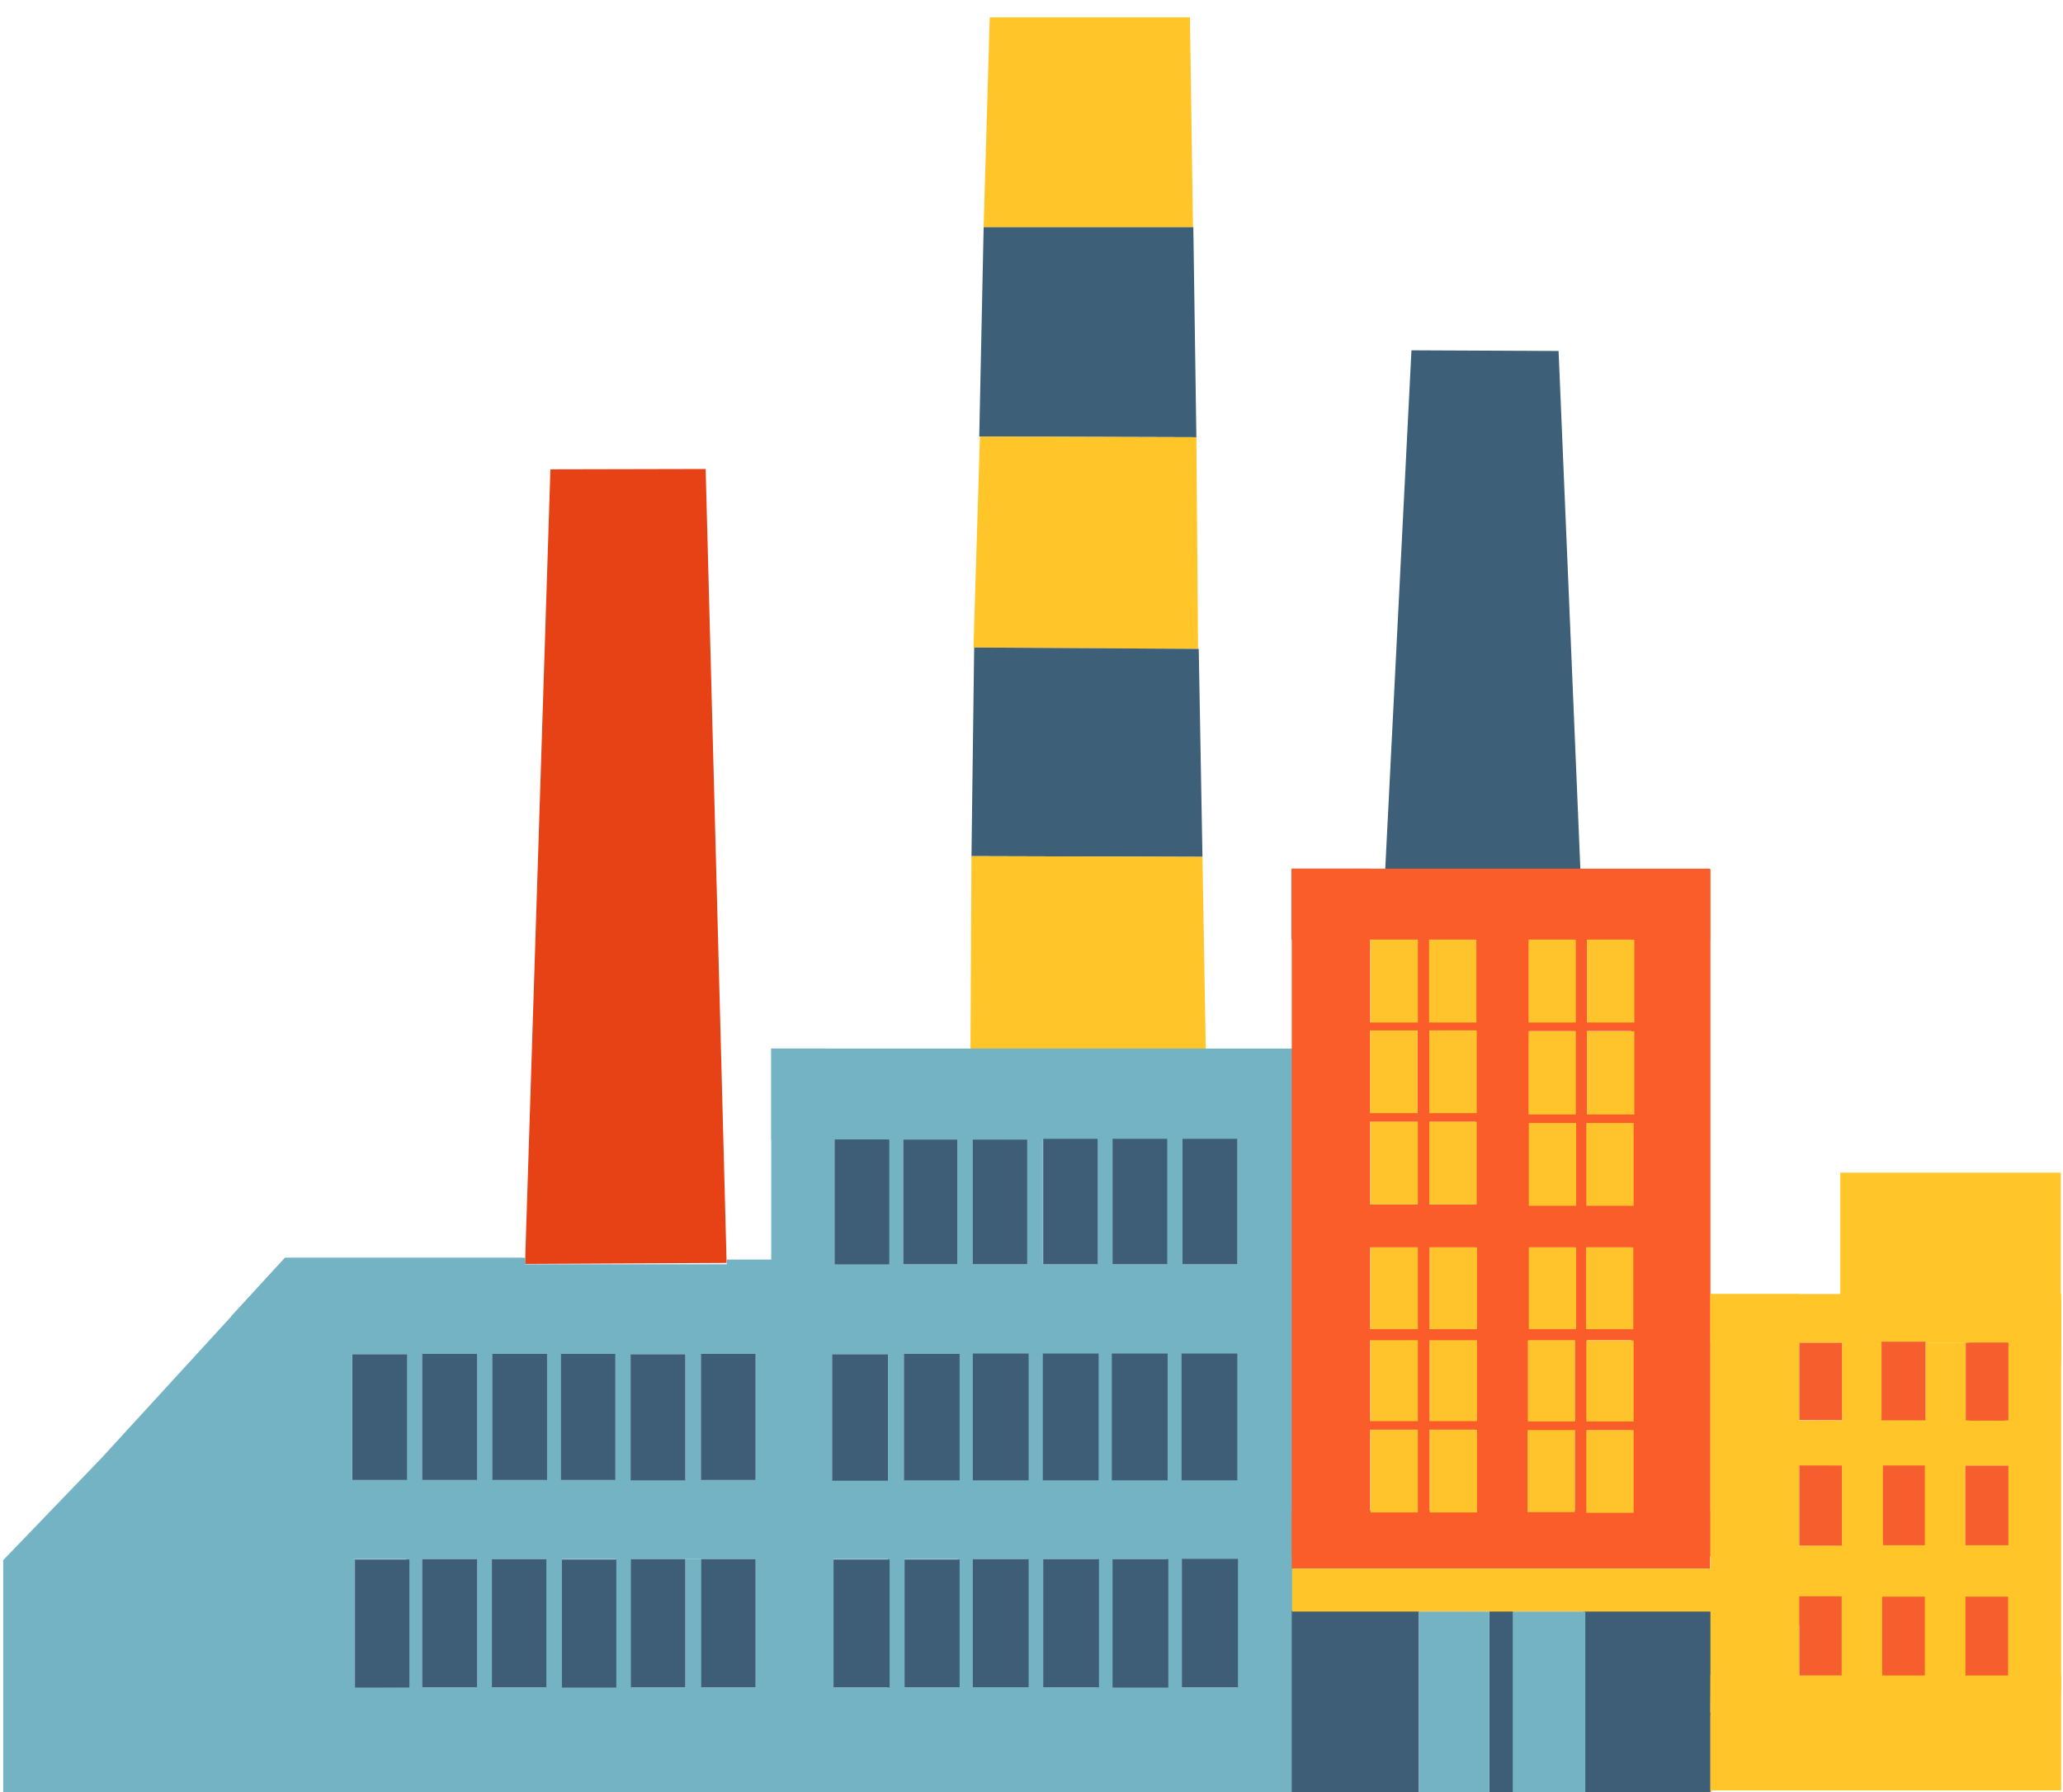 <?xml version="1.0" encoding="UTF-8" standalone="no"?>
<!-- Created with Inkscape (http://www.inkscape.org/) -->

<svg
   xmlns:dc="http://purl.org/dc/elements/1.1/"
   xmlns:cc="http://creativecommons.org/ns#"
   xmlns:rdf="http://www.w3.org/1999/02/22-rdf-syntax-ns#"
   xmlns:svg="http://www.w3.org/2000/svg"
   xmlns="http://www.w3.org/2000/svg"
   xmlns:sodipodi="http://sodipodi.sourceforge.net/DTD/sodipodi-0.dtd"
   xmlns:inkscape="http://www.inkscape.org/namespaces/inkscape"
   width="61mm"
   height="53mm"
   viewBox="0 0 61 53"
   version="1.1"
   id="svg8"
   inkscape:version="0.92.2 (5c3e80d, 2017-08-06)"
   sodipodi:docname="block_factory_front.svg">
  <defs
     id="defs2">
    <style
       id="style10"
       type="text/css"><![CDATA[
    .fil3 {fill:#3D5F78}
    .fil4 {fill:#3E5E78}
    .fil1 {fill:#74B3C4}
    .fil0 {fill:#E74116}
    .fil7 {fill:#F75E2D}
    .fil5 {fill:#FA5D29}
    .fil6 {fill:#FFC32C}
    .fil2 {fill:#FFC529}
   ]]></style>
  </defs>
  <sodipodi:namedview
     id="base"
     pagecolor="#ffffff"
     bordercolor="#666666"
     borderopacity="1.0"
     inkscape:pageopacity="0.0"
     inkscape:pageshadow="2"
     inkscape:zoom="2.8"
     inkscape:cx="47.22436"
     inkscape:cy="118.2819"
     inkscape:document-units="mm"
     inkscape:current-layer="layer1"
     showgrid="false"
     inkscape:snap-page="true"
     inkscape:window-width="1920"
     inkscape:window-height="1017"
     inkscape:window-x="-8"
     inkscape:window-y="-8"
     inkscape:window-maximized="1" />
  <g
     inkscape:label="Layer 1"
     inkscape:groupmode="layer"
     id="layer1"
     transform="translate(0,-244)">
    <g
       style="clip-rule:evenodd;fill-rule:evenodd;image-rendering:optimizeQuality;shape-rendering:geometricPrecision;text-rendering:geometricPrecision"
       id="g552"
       transform="matrix(0.01,0,0,0.01,-14.205,233.17)">
      <g
         id="Слой_x0020_1">
        <g
           id="_990358368">
          <polygon
             id="polygon15"
             points="3507,2470 3048,2471 2973,4821 3569,4818 "
             class="fil0"
             style="fill:#e74116" />
          <polygon
             id="polygon17"
             points="2263,4803 2456,6092 2716,6198 2690,6383 2176,5875 1706,5411 "
             class="fil1"
             style="fill:#74b3c4" />
          <polygon
             id="polygon19"
             points="2974,4803 2977,5025 2240,5018 2263,4803 "
             class="fil1"
             style="fill:#74b3c4" />
          <polygon
             id="polygon21"
             points="3833,4808 3834,5031 3562,5023 3570,4808 "
             class="fil1"
             style="fill:#74b3c4" />
          <polygon
             id="polygon23"
             points="4939,1134 4948,1755 4329,1755 4347,1134 "
             class="fil2"
             style="fill:#ffc529" />
          <polygon
             id="polygon25"
             points="4949,1755 4958,2376 4316,2374 4329,1755 "
             class="fil3"
             style="fill:#3d5f78" />
          <polygon
             id="polygon27"
             points="4958,2376 4963,3002 4299,2998 4318,2374 "
             class="fil2"
             style="fill:#ffc529" />
          <polygon
             id="polygon29"
             points="4965,3002 4976,3617 4293,3615 4301,2998 "
             class="fil3"
             style="fill:#3d5f78" />
          <polygon
             id="polygon31"
             points="4976,3617 4293,3615 4290,4197 4986,4197 "
             class="fil2"
             style="fill:#ffc529" />
          <polygon
             id="polygon33"
             points="6094,3667 6029,2121 5594,2119 5516,3662 "
             class="fil3"
             style="fill:#3d5f78" />
          <rect
             id="rect35"
             height="237"
             width="705"
             y="4803"
             x="2263"
             class="fil1"
             style="fill:#74b3c4" />
          <rect
             id="rect37"
             height="266"
             width="2984"
             y="4822"
             x="2263"
             class="fil1"
             style="fill:#74b3c4" />
          <rect
             id="rect39"
             height="234"
             width="3150"
             y="5460"
             x="2093"
             class="fil1"
             style="fill:#74b3c4" />
          <rect
             id="rect41"
             height="306"
             width="2559"
             y="6077"
             x="2689"
             class="fil1"
             style="fill:#74b3c4" />
          <rect
             id="rect43"
             height="2147"
             width="163"
             y="4200"
             x="5085"
             class="fil1"
             style="fill:#74b3c4" />
          <rect
             id="rect45"
             height="269"
             width="1547"
             y="4184"
             x="3701"
             class="fil1"
             style="fill:#74b3c4" />
          <rect
             id="rect47"
             height="391.59"
             width="46.3"
             y="4441"
             x="4044"
             class="fil1"
             style="fill:#74b3c4" />
          <rect
             id="rect49"
             height="391.59"
             width="46.3"
             y="4439"
             x="3843"
             class="fil1"
             style="fill:#74b3c4" />
          <rect
             id="rect51"
             height="391.59"
             width="46.3"
             y="4445"
             x="4251"
             class="fil1"
             style="fill:#74b3c4" />
          <rect
             id="rect53"
             height="391.59"
             width="46.3"
             y="4436"
             x="4871"
             class="fil1"
             style="fill:#74b3c4" />
          <rect
             id="rect55"
             height="391.59"
             width="46.3"
             y="4443"
             x="4664"
             class="fil1"
             style="fill:#74b3c4" />
          <rect
             id="rect57"
             height="391.59"
             width="46.3"
             y="4441"
             x="4044"
             class="fil1"
             style="fill:#74b3c4" />
          <rect
             id="rect59"
             height="391.59"
             width="46.3"
             y="4438"
             x="4458"
             class="fil1"
             style="fill:#74b3c4" />
          <rect
             id="rect61"
             height="391.59"
             width="46.3"
             y="5079"
             x="2623"
             class="fil1"
             style="fill:#74b3c4" />
          <rect
             id="rect63"
             height="391.59"
             width="46.3"
             y="5086"
             x="2412"
             class="fil1"
             style="fill:#74b3c4" />
          <rect
             id="rect65"
             height="391.59"
             width="46.3"
             y="5079"
             x="2391"
             class="fil1"
             style="fill:#74b3c4" />
          <rect
             id="rect67"
             height="391.59"
             width="46.3"
             y="5073"
             x="2830"
             class="fil1"
             style="fill:#74b3c4" />
          <rect
             id="rect69"
             height="391.59"
             width="46.3"
             y="5080"
             x="3033"
             class="fil1"
             style="fill:#74b3c4" />
          <rect
             id="rect71"
             height="391.59"
             width="46.3"
             y="5081"
             x="3239"
             class="fil1"
             style="fill:#74b3c4" />
          <rect
             id="rect73"
             height="391.59"
             width="46.3"
             y="5084"
             x="3447"
             class="fil1"
             style="fill:#74b3c4" />
          <rect
             id="rect75"
             height="416.29"
             width="47.29"
             y="5672"
             x="2622"
             class="fil1"
             style="fill:#74b3c4" />
          <rect
             id="rect77"
             height="391.59"
             width="46.3"
             y="5693"
             x="2424"
             class="fil1"
             style="fill:#74b3c4" />
          <rect
             id="rect79"
             height="391.59"
             width="46.3"
             y="5684"
             x="2830"
             class="fil1"
             style="fill:#74b3c4" />
          <rect
             id="rect81"
             height="391.59"
             width="47.23"
             y="5688"
             x="3035"
             class="fil1"
             style="fill:#74b3c4" />
          <rect
             id="rect83"
             height="391.59"
             width="46.3"
             y="5688"
             x="3242"
             class="fil1"
             style="fill:#74b3c4" />
          <rect
             id="rect85"
             height="391.59"
             width="47.93"
             y="5694"
             x="3447"
             class="fil1"
             style="fill:#74b3c4" />
          <rect
             id="rect87"
             height="391.59"
             width="46.3"
             y="5082"
             x="4046"
             class="fil1"
             style="fill:#74b3c4" />
          <rect
             id="rect89"
             height="391.59"
             width="46.3"
             y="5082"
             x="3835"
             class="fil1"
             style="fill:#74b3c4" />
          <rect
             id="rect91"
             height="391.59"
             width="46.3"
             y="5080"
             x="4253"
             class="fil1"
             style="fill:#74b3c4" />
          <rect
             id="rect93"
             height="391.59"
             width="46.3"
             y="5079"
             x="4459"
             class="fil1"
             style="fill:#74b3c4" />
          <rect
             id="rect95"
             height="391.59"
             width="46.3"
             y="5082"
             x="4665"
             class="fil1"
             style="fill:#74b3c4" />
          <rect
             id="rect97"
             height="391.59"
             width="46.3"
             y="5084"
             x="4868"
             class="fil1"
             style="fill:#74b3c4" />
          <rect
             id="rect99"
             height="391.59"
             width="46.3"
             y="5079"
             x="5078"
             class="fil1"
             style="fill:#74b3c4" />
          <rect
             id="rect101"
             height="391.59"
             width="46.3"
             y="5690"
             x="4045"
             class="fil1"
             style="fill:#74b3c4" />
          <rect
             id="rect103"
             height="391.59"
             width="46.3"
             y="5696"
             x="3839"
             class="fil1"
             style="fill:#74b3c4" />
          <rect
             id="rect105"
             height="391.59"
             width="46.3"
             y="5682"
             x="4253"
             class="fil1"
             style="fill:#74b3c4" />
          <rect
             id="rect107"
             height="391.59"
             width="46.3"
             y="5691"
             x="4459"
             class="fil1"
             style="fill:#74b3c4" />
          <rect
             id="rect109"
             height="391.59"
             width="46.3"
             y="5690"
             x="4665"
             class="fil1"
             style="fill:#74b3c4" />
          <rect
             id="rect111"
             height="391.59"
             width="46.3"
             y="5687"
             x="4869"
             class="fil1"
             style="fill:#74b3c4" />
          <rect
             id="rect113"
             height="391.59"
             width="46.3"
             y="5687"
             x="5079"
             class="fil1"
             style="fill:#74b3c4" />
          <polygon
             id="polygon115"
             points="4044,4453 4044,4822 3889,4822 3889,4453 "
             class="fil4"
             style="fill:#3e5e78" />
          <polygon
             id="polygon117"
             points="4251,4453 4251,4822 4091,4822 4091,4453 "
             class="fil4"
             style="fill:#3e5e78" />
          <polygon
             id="polygon119"
             points="4458,4453 4458,4822 4297,4822 4297,4453 "
             class="fil4"
             style="fill:#3e5e78" />
          <polygon
             id="polygon121"
             points="4050,4453 4050,4822 3889,4822 3889,4453 "
             class="fil4"
             style="fill:#3e5e78" />
          <polygon
             id="polygon123"
             points="4666,4451 4666,4822 4505,4822 4505,4451 "
             class="fil4"
             style="fill:#3e5e78" />
          <polygon
             id="polygon125"
             points="4872,4451 4872,4822 4710,4822 4710,4451 "
             class="fil4"
             style="fill:#3e5e78" />
          <polygon
             id="polygon127"
             points="5080,4451 5080,4822 4917,4822 4917,4451 "
             class="fil4"
             style="fill:#3e5e78" />
          <polygon
             id="polygon129"
             points="2624,5088 2624,5460 2462,5460 2462,5088 "
             class="fil4"
             style="fill:#3e5e78" />
          <polygon
             id="polygon131"
             points="2831,5087 2831,5460 2669,5460 2669,5087 "
             class="fil4"
             style="fill:#3e5e78" />
          <polygon
             id="polygon133"
             points="3038,5087 3038,5460 2876,5460 2876,5087 "
             class="fil4"
             style="fill:#3e5e78" />
          <polygon
             id="polygon135"
             points="3240,5087 3240,5460 3079,5460 3079,5087 "
             class="fil4"
             style="fill:#3e5e78" />
          <polygon
             id="polygon137"
             points="3447,5088 3447,5461 3285,5461 3285,5088 "
             class="fil4"
             style="fill:#3e5e78" />
          <polygon
             id="polygon139"
             points="3655,5087 3655,5460 3493,5460 3493,5087 "
             class="fil4"
             style="fill:#3e5e78" />
          <rect
             id="rect141"
             height="648"
             width="208"
             y="4921"
             x="3655"
             class="fil1"
             style="fill:#74b3c4" />
          <polygon
             id="polygon143"
             points="2631,5695 2631,6075 2470,6075 2470,5695 "
             class="fil4"
             style="fill:#3e5e78" />
          <rect
             id="rect145"
             height="57.88"
             width="184.55"
             y="6074"
             x="2461"
             class="fil1"
             style="fill:#74b3c4" />
          <polygon
             id="polygon147"
             points="2831,5694 2831,6074 2669,6074 2669,5694 "
             class="fil4"
             style="fill:#3e5e78" />
          <polygon
             id="polygon149"
             points="3036,5694 3036,6074 2875,6074 2875,5694 "
             class="fil4"
             style="fill:#3e5e78" />
          <polygon
             id="polygon151"
             points="3243,5695 3243,6075 3082,6075 3082,5695 "
             class="fil4"
             style="fill:#3e5e78" />
          <polygon
             id="polygon153"
             points="3447,5694 3447,6074 3286,6074 3286,5694 "
             class="fil4"
             style="fill:#3e5e78" />
          <polygon
             id="polygon155"
             points="3655,5694 3655,6074 3494,6074 3494,5694 "
             class="fil4"
             style="fill:#3e5e78" />
          <polygon
             id="polygon157"
             points="4046,5088 4046,5462 3881,5462 3881,5088 "
             class="fil4"
             style="fill:#3e5e78" />
          <polygon
             id="polygon159"
             points="4258,5087 4258,5461 4093,5461 4093,5087 "
             class="fil4"
             style="fill:#3e5e78" />
          <polygon
             id="polygon161"
             points="4462,5086 4462,5461 4297,5461 4297,5086 "
             class="fil4"
             style="fill:#3e5e78" />
          <polygon
             id="polygon163"
             points="4669,5086 4669,5461 4504,5461 4504,5086 "
             class="fil4"
             style="fill:#3e5e78" />
          <polygon
             id="polygon165"
             points="4873,5086 4873,5461 4708,5461 4708,5086 "
             class="fil4"
             style="fill:#3e5e78" />
          <polygon
             id="polygon167"
             points="5079,5086 5079,5461 4914,5461 4914,5086 "
             class="fil4"
             style="fill:#3e5e78" />
          <polygon
             id="polygon169"
             points="4051,5695 4051,6074 3885,6074 3885,5695 "
             class="fil4"
             style="fill:#3e5e78" />
          <rect
             id="rect171"
             height="470"
             width="165"
             y="5618"
             x="3657"
             class="fil1"
             style="fill:#74b3c4" />
          <rect
             id="rect173"
             height="470"
             width="230"
             y="5622"
             x="3655"
             class="fil1"
             style="fill:#74b3c4" />
          <polygon
             id="polygon175"
             points="4258,5695 4258,6074 4093,6074 4093,5695 "
             class="fil4"
             style="fill:#3e5e78" />
          <polygon
             id="polygon177"
             points="4462,5694 4462,6073 4297,6073 4297,5694 "
             class="fil4"
             style="fill:#3e5e78" />
          <polygon
             id="polygon179"
             points="4670,5694 4670,6074 4505,6074 4505,5694 "
             class="fil4"
             style="fill:#3e5e78" />
          <polygon
             id="polygon181"
             points="4875,5694 4875,6075 4710,6075 4710,5694 "
             class="fil4"
             style="fill:#3e5e78" />
          <polygon
             id="polygon183"
             points="5081,5693 5081,6074 4915,6074 4915,5693 "
             class="fil4"
             style="fill:#3e5e78" />
          <rect
             id="rect185"
             height="537"
             width="376"
             y="5846"
             x="5240"
             class="fil4"
             style="fill:#3e5e78" />
          <rect
             id="rect187"
             height="538.2"
             width="70.78"
             y="5845"
             x="5824"
             class="fil4"
             style="fill:#3e5e78" />
          <polygon
             id="polygon189"
             points="6104,6383 6103,5842 6480,5839 6478,6156 6245,6383 "
             class="fil4"
             style="fill:#3e5e78" />
          <rect
             id="rect191"
             height="892"
             width="161"
             y="4184"
             x="3701"
             class="fil1"
             style="fill:#74b3c4" />
          <rect
             id="rect193"
             height="864"
             width="161"
             y="4192"
             x="3724"
             class="fil1"
             style="fill:#74b3c4" />
          <rect
             id="rect195"
             height="864"
             width="161"
             y="4204"
             x="5079"
             class="fil1"
             style="fill:#74b3c4" />
          <rect
             id="rect197"
             height="210"
             width="1238"
             y="3652"
             x="5239"
             class="fil5"
             style="fill:#fa5d29" />
          <rect
             id="rect199"
             height="2032"
             width="232"
             y="3652"
             x="5240"
             class="fil5"
             style="fill:#fa5d29" />
          <rect
             id="rect201"
             height="2032"
             width="234"
             y="3654"
             x="6244"
             class="fil5"
             style="fill:#fa5d29" />
          <rect
             id="rect203"
             height="172"
             width="1237"
             y="5550"
             x="5240"
             class="fil5"
             style="fill:#fa5d29" />
          <rect
             id="rect205"
             height="2032"
             width="159"
             y="3662"
             x="5783"
             class="fil5"
             style="fill:#fa5d29" />
          <rect
             id="rect207"
             height="127"
             width="1240"
             y="5722"
             x="5241"
             class="fil2"
             style="fill:#ffc529" />
          <rect
             id="rect209"
             height="534"
             width="208"
             y="5849"
             x="5616"
             class="fil1"
             style="fill:#74b3c4" />
          <rect
             id="rect211"
             height="534"
             width="214"
             y="5849"
             x="5894"
             class="fil1"
             style="fill:#74b3c4" />
          <rect
             id="rect213"
             height="2031.8"
             width="36.05"
             y="3688"
             x="5612"
             class="fil5"
             style="fill:#fa5d29" />
          <rect
             id="rect215"
             height="2031.8"
             width="36.05"
             y="3688"
             x="6077"
             class="fil5"
             style="fill:#fa5d29" />
          <rect
             id="rect217"
             height="127"
             width="1042"
             y="4645"
             x="5306"
             class="fil5"
             style="fill:#fa5d29" />
          <rect
             id="rect219"
             height="249"
             width="140"
             y="3862"
             x="5473"
             class="fil6"
             style="fill:#ffc32c" />
          <rect
             id="rect221"
             height="250"
             width="140"
             y="3862"
             x="5646"
             class="fil6"
             style="fill:#ffc32c" />
          <rect
             id="rect223"
             height="249"
             width="140"
             y="4129"
             x="5472"
             class="fil6"
             style="fill:#ffc32c" />
          <rect
             id="rect225"
             height="249"
             width="140"
             y="4130"
             x="5647"
             class="fil6"
             style="fill:#ffc32c" />
          <rect
             id="rect227"
             height="245"
             width="140"
             y="4400"
             x="5473"
             class="fil6"
             style="fill:#ffc32c" />
          <rect
             id="rect229"
             height="245"
             width="140"
             y="4400"
             x="5647"
             class="fil6"
             style="fill:#ffc32c" />
          <rect
             id="rect231"
             height="25.13"
             width="400.86"
             y="4375"
             x="5433"
             class="fil5"
             style="fill:#fa5d29" />
          <rect
             id="rect233"
             height="23.31"
             width="400.86"
             y="4107"
             x="5433"
             class="fil5"
             style="fill:#fa5d29" />
          <rect
             id="rect235"
             height="245"
             width="140"
             y="4772"
             x="5473"
             class="fil6"
             style="fill:#ffc32c" />
          <rect
             id="rect237"
             height="246"
             width="140"
             y="4772"
             x="5648"
             class="fil6"
             style="fill:#ffc32c" />
          <rect
             id="rect239"
             height="244"
             width="140"
             y="5045"
             x="5473"
             class="fil6"
             style="fill:#ffc32c" />
          <rect
             id="rect241"
             height="244"
             width="140"
             y="5045"
             x="5648"
             class="fil6"
             style="fill:#ffc32c" />
          <rect
             id="rect243"
             height="245"
             width="140"
             y="5311"
             x="5473"
             class="fil6"
             style="fill:#ffc32c" />
          <rect
             id="rect245"
             height="245"
             width="140"
             y="5311"
             x="5648"
             class="fil6"
             style="fill:#ffc32c" />
          <rect
             id="rect247"
             height="25.13"
             width="400.86"
             y="5018"
             x="5418"
             class="fil5"
             style="fill:#fa5d29" />
          <rect
             id="rect249"
             height="25.13"
             width="400.86"
             y="5286"
             x="5412"
             class="fil5"
             style="fill:#fa5d29" />
          <rect
             id="rect251"
             height="250"
             width="140"
             y="3862"
             x="5940"
             class="fil6"
             style="fill:#ffc32c" />
          <rect
             id="rect253"
             height="250"
             width="140"
             y="3862"
             x="6113"
             class="fil6"
             style="fill:#ffc32c" />
          <rect
             id="rect255"
             height="249"
             width="140"
             y="4132"
             x="5940"
             class="fil6"
             style="fill:#ffc32c" />
          <rect
             id="rect257"
             height="249"
             width="140"
             y="4133"
             x="6113"
             class="fil6"
             style="fill:#ffc32c" />
          <rect
             id="rect259"
             height="249"
             width="140"
             y="4400"
             x="5941"
             class="fil6"
             style="fill:#ffc32c" />
          <rect
             id="rect261"
             height="249"
             width="140"
             y="4400"
             x="6111"
             class="fil6"
             style="fill:#ffc32c" />
          <rect
             id="rect263"
             height="25.13"
             width="400.86"
             y="4107"
             x="5867"
             class="fil5"
             style="fill:#fa5d29" />
          <rect
             id="rect265"
             height="25.13"
             width="400.86"
             y="4379"
             x="5886"
             class="fil5"
             style="fill:#fa5d29" />
          <rect
             id="rect267"
             height="32.46"
             width="400.86"
             y="5014"
             x="5425"
             class="fil5"
             style="fill:#fa5d29" />
          <rect
             id="rect269"
             height="246"
             width="140"
             y="4772"
             x="5941"
             class="fil6"
             style="fill:#ffc32c" />
          <rect
             id="rect271"
             height="246"
             width="140"
             y="4772"
             x="6110"
             class="fil6"
             style="fill:#ffc32c" />
          <rect
             id="rect273"
             height="244"
             width="140"
             y="5046"
             x="5938"
             class="fil6"
             style="fill:#ffc32c" />
          <rect
             id="rect275"
             height="244"
             width="140"
             y="5047"
             x="6111"
             class="fil6"
             style="fill:#ffc32c" />
          <rect
             id="rect277"
             height="244"
             width="140"
             y="5311"
             x="5937"
             class="fil6"
             style="fill:#ffc32c" />
          <rect
             id="rect279"
             height="245"
             width="140"
             y="5312"
             x="6111"
             class="fil6"
             style="fill:#ffc32c" />
          <rect
             id="rect281"
             height="32.46"
             width="400.86"
             y="5014"
             x="5895"
             class="fil5"
             style="fill:#fa5d29" />
          <rect
             id="rect283"
             height="25.13"
             width="400.86"
             y="5287"
             x="5889"
             class="fil5"
             style="fill:#fa5d29" />
          <rect
             id="rect285"
             height="762"
             width="364"
             y="5015"
             x="2098"
             class="fil1"
             style="fill:#74b3c4" />
          <rect
             id="rect287"
             height="578.55"
             width="57.62"
             y="5516"
             x="2403"
             class="fil1"
             style="fill:#74b3c4" />
          <polygon
             id="polygon289"
             points="2382,6076 2799,6074 2689,6382 "
             class="fil1"
             style="fill:#74b3c4" />
          <rect
             id="rect291"
             height="198"
             width="2020"
             y="6074"
             x="2669"
             class="fil1"
             style="fill:#74b3c4" />
          <polygon
             id="polygon293"
             points="2263,4803 2618,4979 2138,5226 2104,4976 "
             class="fil1"
             style="fill:#74b3c4" />
          <rect
             id="rect295"
             height="503"
             width="652"
             y="4551"
             x="6862"
             class="fil2"
             style="fill:#ffc529" />
          <rect
             id="rect297"
             height="144"
             width="1037"
             y="4910"
             x="6478"
             class="fil2"
             style="fill:#ffc529" />
          <polygon
             id="polygon299"
             points="6478,6384 6741,6070 6741,4910 6478,4910 "
             class="fil2"
             style="fill:#ffc529" />
          <polygon
             id="polygon301"
             points="7515,5117 7515,4922 7367,5054 7369,5262 "
             class="fil2"
             style="fill:#ffc529" />
          <polygon
             id="polygon303"
             points="7114,5054 7233,5054 7233,5399 7118,5514 7114,5518 "
             class="fil2"
             style="fill:#ffc529" />
          <polygon
             id="polygon305"
             points="6669,5421 6741,5284 7350,5281 7116,5516 7114,5414 "
             class="fil2"
             style="fill:#ffc529" />
          <polygon
             id="polygon307"
             points="6867,5765 6987,5645 6987,4910 6867,5054 "
             class="fil2"
             style="fill:#ffc529" />
          <polygon
             id="polygon309"
             points="6978,5653 6831,5801 6729,5802 6741,5654 "
             class="fil2"
             style="fill:#ffc529" />
          <rect
             id="rect311"
             height="229"
             width="126"
             y="5054"
             x="6741"
             class="fil7"
             style="fill:#f75e2d" />
          <rect
             id="rect313"
             height="233"
             width="130"
             y="5051"
             x="6984"
             class="fil7"
             style="fill:#f75e2d" />
          <polygon
             id="polygon315"
             points="7347,5284 7371,5261 7371,5054 7233,5054 7233,5284 "
             class="fil7"
             style="fill:#f75e2d" />
          <rect
             id="rect317"
             height="237"
             width="126"
             y="5417"
             x="6741"
             class="fil7"
             style="fill:#f75e2d" />
          <polygon
             id="polygon319"
             points="7114,5412 6987,5412 6987,5645 7114,5515 "
             class="fil7"
             style="fill:#f75e2d" />
          <polygon
             id="polygon321"
             points="6741,5891 6741,5802 6830,5801 "
             class="fil7"
             style="fill:#f75e2d" />
          <polygon
             id="polygon323"
             points="6768,5864 6829,5801 6831,5801 "
             class="fil7"
             style="fill:#f75e2d" />
          <rect
             id="rect325"
             height="73.93"
             width="953.18"
             y="6074"
             x="4235"
             class="fil1"
             style="fill:#74b3c4" />
          <rect
             id="rect327"
             height="63.72"
             width="224.58"
             y="6073"
             x="4263"
             class="fil1"
             style="fill:#74b3c4" />
          <rect
             id="rect329"
             height="63.72"
             width="24.07"
             y="6069"
             x="4258"
             class="fil1"
             style="fill:#74b3c4" />
          <rect
             id="rect331"
             height="469.96"
             width="27.33"
             y="5636"
             x="4068"
             class="fil1"
             style="fill:#74b3c4" />
          <polygon
             id="polygon333"
             points="2701,6383 1715,5408 1712,5404 1430,5697 1430,6389 "
             class="fil1"
             style="fill:#74b3c4" />
          <polygon
             id="polygon335"
             points="6478,6146 6478,6384 6235,6383 "
             class="fil4"
             style="fill:#3e5e78" />
          <rect
             id="rect337"
             height="238"
             width="126"
             y="5415"
             x="6987"
             class="fil7"
             style="fill:#f75e2d" />
          <rect
             id="rect339"
             height="236"
             width="132"
             y="5417"
             x="7231"
             class="fil7"
             style="fill:#f75e2d" />
          <rect
             id="rect341"
             height="341"
             width="1037"
             y="6037"
             x="6478"
             class="fil2"
             style="fill:#ffc529" />
          <rect
             id="rect343"
             height="237"
             width="126"
             y="5801"
             x="6741"
             class="fil7"
             style="fill:#f75e2d" />
          <rect
             id="rect345"
             height="533"
             width="531"
             y="5653"
             x="6866"
             class="fil2"
             style="fill:#ffc529" />
          <rect
             id="rect347"
             height="144"
             width="280"
             y="5660"
             x="6598"
             class="fil2"
             style="fill:#ffc529" />
          <rect
             id="rect349"
             height="133"
             width="516"
             y="5284"
             x="6987"
             class="fil2"
             style="fill:#ffc529" />
          <rect
             id="rect351"
             height="350"
             width="119"
             y="5354"
             x="7112"
             class="fil2"
             style="fill:#ffc529" />
          <rect
             id="rect353"
             height="350"
             width="119"
             y="5357"
             x="7361"
             class="fil2"
             style="fill:#ffc529" />
          <rect
             id="rect355"
             height="350"
             width="119"
             y="5381"
             x="6869"
             class="fil2"
             style="fill:#ffc529" />
          <rect
             id="rect357"
             height="230"
             width="130"
             y="5054"
             x="7242"
             class="fil7"
             style="fill:#f75e2d" />
          <polygon
             id="polygon359"
             points="7359,6378 7515,6094 7515,5046 7359,5046 "
             class="fil2"
             style="fill:#ffc529" />
          <rect
             id="rect361"
             height="233"
             width="126"
             y="5805"
             x="6986"
             class="fil7"
             style="fill:#f75e2d" />
          <rect
             id="rect363"
             height="233"
             width="126"
             y="5805"
             x="7232"
             class="fil7"
             style="fill:#f75e2d" />
        </g>
      </g>
    </g>
  </g>
</svg>
